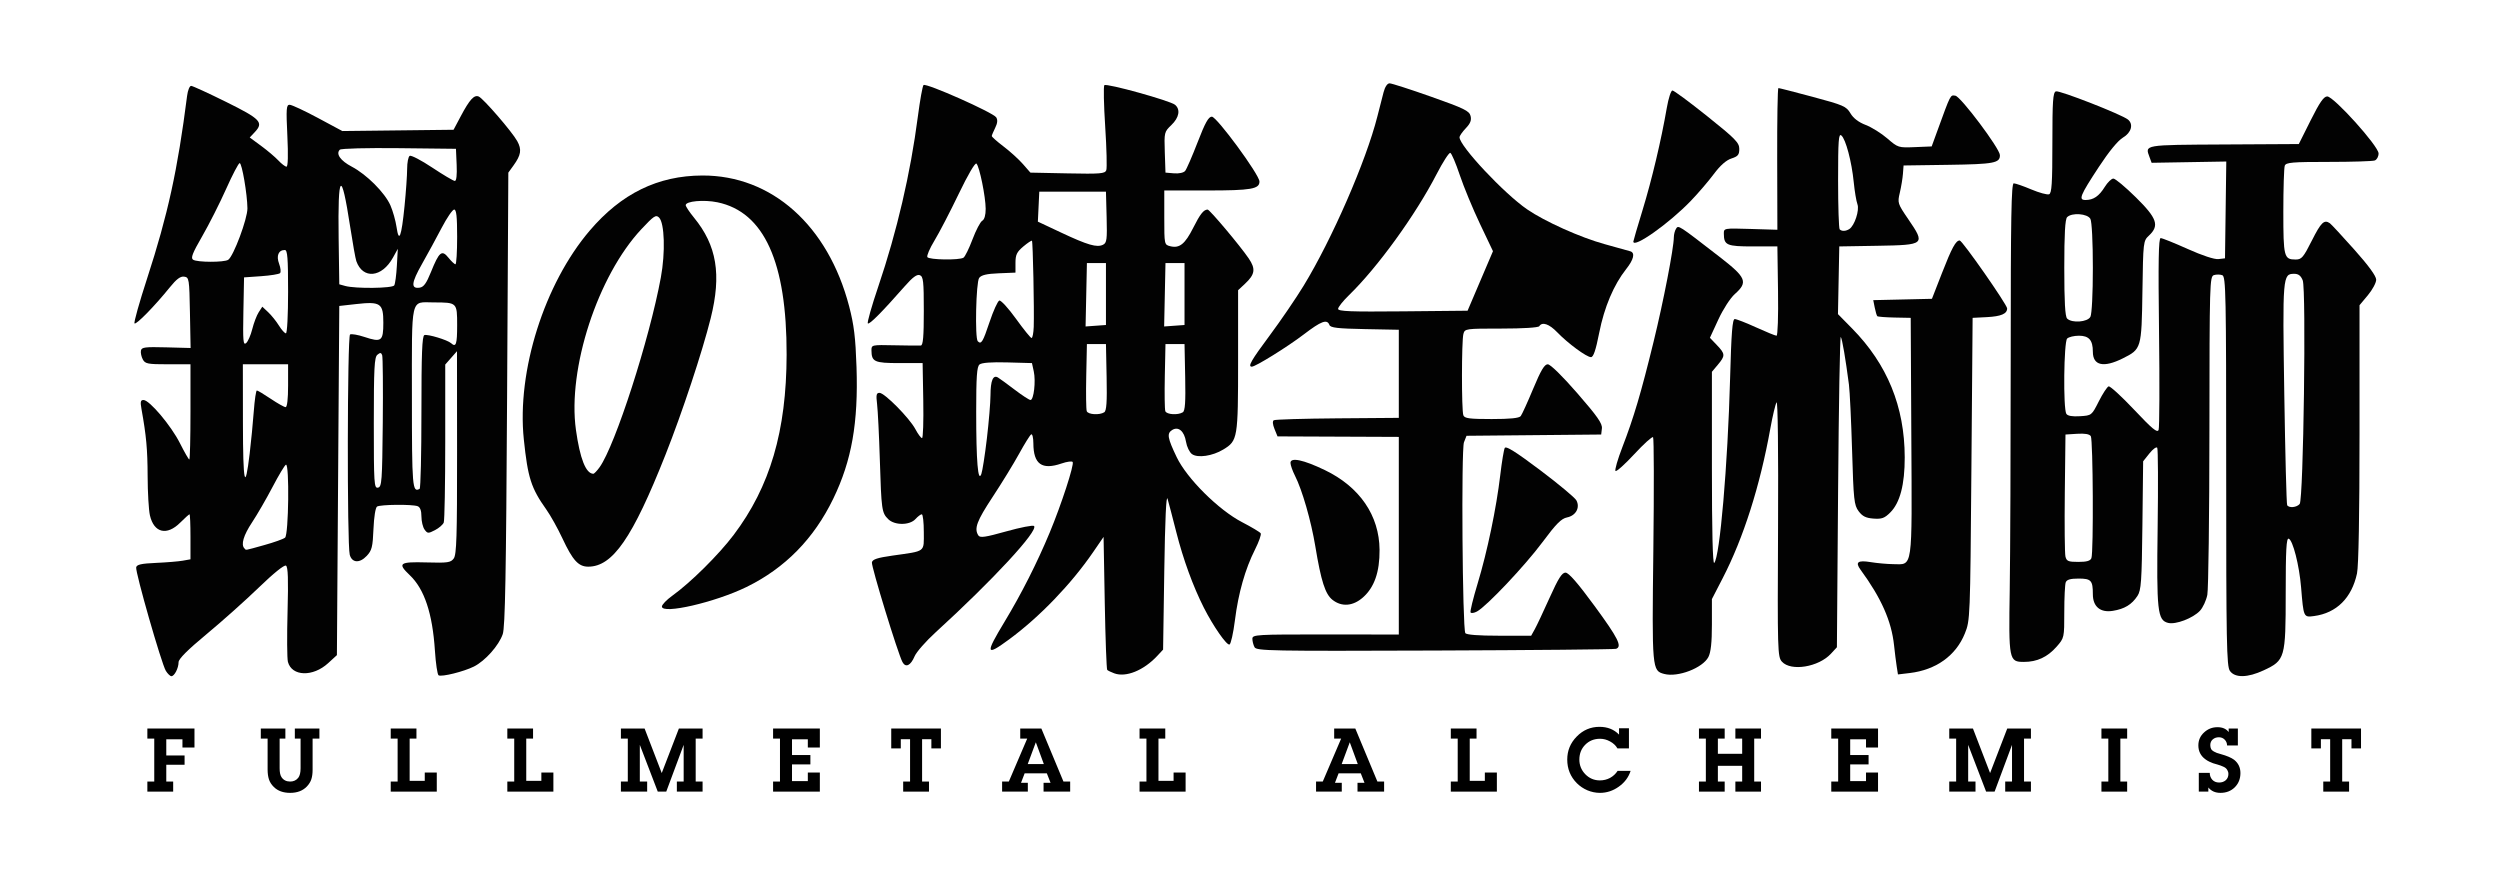 <?xml version="1.0" encoding="UTF-8" standalone="no"?>
<!-- Created with Inkscape (http://www.inkscape.org/) -->
<svg
   xmlns:dc="http://purl.org/dc/elements/1.1/"
   xmlns:cc="http://web.resource.org/cc/"
   xmlns:rdf="http://www.w3.org/1999/02/22-rdf-syntax-ns#"
   xmlns:svg="http://www.w3.org/2000/svg"
   xmlns="http://www.w3.org/2000/svg"
   xmlns:sodipodi="http://inkscape.sourceforge.net/DTD/sodipodi-0.dtd"
   xmlns:inkscape="http://www.inkscape.org/namespaces/inkscape"
   sodipodi:docname="FMA Brotherhood - Japanese logo.svg"
   sodipodi:docbase="d:\My Documents\Jimmy"
   height="372px"
   width="1050px"
   inkscape:version="0.40+cvs"
   sodipodi:version="0.32"
   id="svg1340">
  <defs
     id="defs1343" />
  <sodipodi:namedview
     inkscape:current-layer="svg1340"
     inkscape:window-y="-4"
     inkscape:window-x="-4"
     inkscape:cy="185.99999"
     inkscape:cx="525.00000"
     inkscape:zoom="0.88761905"
     inkscape:window-height="721"
     inkscape:window-width="1024"
     inkscape:pageshadow="2"
     inkscape:pageopacity="0.0"
     borderopacity="1.0"
     bordercolor="#666666"
     pagecolor="#ffffff"
     id="base" />
  <path
     d="M 69.652,281.75 C 67.843,278.833 56.795,240.285 57.195,238.289 C 57.43,237.114 59.328,236.686 65.5,236.417 C 69.9,236.225 74.963,235.807 76.75,235.489 L 80,234.909 L 80,225.455 C 80,220.255 79.82,216 79.6,216 C 79.38,216 77.625,217.575 75.7,219.5 C 70.081,225.119 64.675,223.834 62.969,216.473 C 62.462,214.288 62.028,206.875 62.004,200 C 61.964,188.679 61.446,183.032 59.414,171.75 C 58.874,168.756 59.047,168 60.269,168 C 62.771,168 71.866,178.783 75.575,186.149 C 77.473,189.917 79.244,193 79.513,193 C 79.781,193 80,184 80,173 L 80,153 L 70.535,153 C 62.013,153 60.961,152.796 59.972,150.948 C 59.368,149.819 59.016,148.156 59.19,147.252 C 59.463,145.833 60.908,145.646 69.78,145.885 L 80.054,146.161 L 79.777,131.33 C 79.51,117.011 79.426,116.489 77.347,116.193 C 75.789,115.971 74.132,117.203 71.347,120.652 C 64.949,128.578 57.182,136.515 56.496,135.829 C 56.141,135.474 58.538,126.93 61.822,116.842 C 70.486,90.229 74.618,71.344 78.581,40.25 C 78.884,37.872 79.646,36.032 80.311,36.072 C 80.965,36.111 87.575,39.148 95,42.822 C 109.446,49.968 110.831,51.422 107.035,55.463 L 104.888,57.748 L 109.694,61.283 C 112.337,63.227 115.591,65.984 116.924,67.409 C 118.258,68.834 119.79,70 120.329,70 C 120.951,70 121.082,65.247 120.687,57 C 120.141,45.593 120.258,44 121.634,44 C 122.497,44 127.833,46.483 133.491,49.519 L 143.78,55.037 L 167.14,54.769 L 190.5,54.5 L 193.574,48.712 C 197.248,41.794 199.155,39.715 201.072,40.542 C 203.027,41.385 215.094,55.362 217.246,59.277 C 219.196,62.825 218.845,65.095 215.666,69.5 L 213.5,72.5 L 212.973,167.5 C 212.564,241.267 212.158,263.354 211.156,266.321 C 209.553,271.073 203.787,277.567 199.068,279.937 C 194.794,282.083 185.455,284.399 184.201,283.624 C 183.709,283.32 183.019,278.668 182.668,273.286 C 181.646,257.611 178.244,247.408 172.092,241.563 C 166.832,236.566 167.704,235.899 179.073,236.218 C 188.077,236.47 189.298,236.294 190.573,234.559 C 191.757,232.948 191.995,225.378 191.968,190.059 L 191.937,147.5 L 189.468,150.306 L 187,153.112 L 187,185.474 C 187,203.273 186.72,218.565 186.379,219.455 C 186.037,220.346 184.382,221.785 182.701,222.654 C 179.858,224.125 179.553,224.109 178.322,222.426 C 177.595,221.432 177,218.952 177,216.916 C 177,214.463 176.466,213.009 175.418,212.607 C 173.193,211.753 159.737,211.878 158.359,212.765 C 157.699,213.19 157.067,217.157 156.859,222.17 C 156.546,229.734 156.186,231.174 154.037,233.462 C 151.037,236.654 147.844,236.448 146.891,233 C 145.737,228.826 145.861,141.204 147.022,140.486 C 147.585,140.139 150.302,140.604 153.06,141.52 C 160.229,143.901 161,143.317 161,135.51 C 161,127.357 159.825,126.56 149.5,127.716 L 142.5,128.5 L 142,201.827 L 141.5,275.154 L 137.831,278.517 C 131.407,284.403 122.552,284.125 120.924,277.985 C 120.562,276.618 120.494,267.128 120.774,256.896 C 121.145,243.313 120.967,238.098 120.114,237.571 C 119.403,237.131 114.95,240.714 108.723,246.733 C 103.101,252.17 93.213,261 86.75,266.356 C 78.848,272.905 75,276.756 75,278.113 C 75,280.6 73.26,284 71.988,284 C 71.47,284 70.419,282.988 69.652,281.75 z M 110.998,228.933 C 115.1,227.797 119.028,226.392 119.728,225.811 C 121.235,224.56 121.596,194.613 120.097,195.167 C 119.6,195.35 117.075,199.55 114.484,204.5 C 111.894,209.45 108.026,216.139 105.887,219.364 C 102.255,224.843 101.102,228.769 102.667,230.333 C 103.482,231.149 102.268,231.353 110.998,228.933 z M 177,173.024 C 177,148.433 177.285,141.069 178.25,140.74 C 179.647,140.263 187.974,142.785 189.45,144.133 C 191.533,146.034 192,144.656 192,136.617 C 192,127.034 192.005,127.039 182.184,127.014 C 172.251,126.988 173,123.731 173,166.952 C 173,204.707 173.197,207.032 176.25,205.306 C 176.662,205.073 177,190.546 177,173.024 z M 160.767,177.502 C 160.913,162.667 160.796,149.91 160.505,149.152 C 160.082,148.049 159.68,148.021 158.488,149.01 C 157.237,150.048 157,154.612 157,177.696 C 157,203.301 157.118,205.124 158.75,204.81 C 160.357,204.501 160.522,202.271 160.767,177.502 z M 104.865,190.5 C 105.457,185.55 106.232,177.562 106.589,172.75 C 106.945,167.938 107.527,164 107.882,164 C 108.236,164 110.865,165.575 113.724,167.5 C 116.582,169.425 119.389,171 119.961,171 C 120.603,171 121,167.561 121,162 L 121,153 L 111.5,153 L 102,153 L 102.03,177.75 C 102.062,203.15 102.901,206.926 104.865,190.5 z M 105.954,138.22 C 106.601,135.624 107.814,132.445 108.65,131.156 L 110.17,128.811 L 112.647,131.138 C 114.01,132.419 116.033,134.936 117.144,136.733 C 118.254,138.53 119.576,140 120.082,140 C 120.604,140 121,132.464 121,122.5 C 121,108.302 120.74,105 119.622,105 C 116.96,105 115.957,107.425 117.226,110.788 C 117.877,112.513 118.056,114.278 117.625,114.712 C 117.193,115.145 113.613,115.725 109.67,116 L 102.5,116.5 L 102.222,130.896 C 101.983,143.226 102.147,145.123 103.361,144.116 C 104.14,143.469 105.307,140.816 105.954,138.22 z M 165.584,119.864 C 165.971,119.239 166.465,115.526 166.684,111.614 L 167.081,104.5 L 165.049,108.188 C 160.399,116.624 152.403,117.398 149.656,109.678 C 149.299,108.676 148.133,102.151 147.064,95.178 C 143.342,70.892 141.841,72.384 142.228,99.985 L 142.5,119.411 L 145,120.106 C 149.278,121.295 164.813,121.112 165.584,119.864 z M 180.992,114.281 C 184.454,105.696 185.571,104.782 188.362,108.25 C 189.579,109.763 190.896,111 191.288,111 C 191.679,111 192,105.825 192,99.5 C 192,90.961 191.678,88.003 190.75,88.011 C 190.062,88.017 187.7,91.47 185.5,95.684 C 183.3,99.898 179.576,106.74 177.225,110.887 C 172.745,118.791 172.49,121.354 176.238,120.82 C 177.949,120.576 179.082,119.017 180.992,114.281 z M 95.83,109.126 C 98.035,107.729 103.971,91.862 103.92,87.5 C 103.852,81.508 101.62,68.5 100.661,68.5 C 100.199,68.5 97.64,73.386 94.973,79.357 C 92.307,85.329 87.787,94.265 84.93,99.216 C 80.792,106.385 80.016,108.396 81.117,109.094 C 82.885,110.213 94.077,110.238 95.83,109.126 z M 169.905,86.576 C 170.507,80.568 171,73.507 171,70.885 C 171,68.263 171.482,65.82 172.071,65.456 C 172.66,65.092 176.931,67.316 181.561,70.397 C 186.192,73.479 190.455,76 191.036,76 C 191.702,76 191.982,73.507 191.796,69.25 L 191.5,62.5 L 167.569,62.231 C 153.975,62.079 143.241,62.359 142.719,62.881 C 140.969,64.631 143.003,67.512 147.74,69.995 C 153.977,73.263 161.655,80.955 163.98,86.265 C 165,88.594 166.157,92.699 166.551,95.386 C 167.563,102.282 168.604,99.547 169.905,86.576 z "
     style="fill:#020202"
     id="path1359" />
  <path
     d="M 467.991,282.801 C 466.661,282.309 465.332,281.666 465.037,281.372 C 464.741,281.078 464.275,268.386 464,253.168 L 463.5,225.5 L 459.145,231.849 C 449.886,245.35 436.63,259.123 423.821,268.553 C 413.987,275.792 413.705,274.734 421.867,261.216 C 429.023,249.364 435.555,236.463 440.897,223.627 C 445.775,211.905 451.224,195.171 450.529,194.046 C 450.25,193.595 448.144,193.873 445.849,194.664 C 437.591,197.509 434.045,194.97 434.015,186.191 C 434.007,183.821 433.589,182.136 433.088,182.446 C 432.586,182.756 430.304,186.419 428.017,190.587 C 425.73,194.754 420.74,202.895 416.929,208.678 C 410.234,218.836 409.064,221.974 410.894,224.863 C 411.602,225.981 413.708,225.679 422.629,223.182 C 428.608,221.508 433.857,220.487 434.293,220.913 C 436.256,222.827 416.986,243.653 393,265.541 C 388.875,269.305 384.887,273.845 384.139,275.628 C 382.484,279.571 380.377,280.573 379.031,278.058 C 377.108,274.464 365.884,237.843 366.201,236.196 C 366.445,234.925 368.489,234.254 374.876,233.346 C 389.012,231.337 388,232.098 388,223.481 C 388,219.366 387.62,216 387.155,216 C 386.69,216 385.495,216.9 384.5,218 C 382.061,220.695 375.709,220.709 373.025,218.025 C 370.344,215.344 370.182,214.185 369.526,193 C 369.212,182.825 368.694,172.363 368.376,169.75 C 367.898,165.821 368.075,165 369.399,165 C 371.536,165 381.992,175.592 384.477,180.274 C 385.565,182.323 386.814,184 387.253,184 C 387.692,184 387.927,176.912 387.775,168.25 L 387.5,152.5 L 377.717,152.5 C 367.239,152.5 366.047,151.955 366.015,147.153 C 366,144.834 366.12,144.808 375.75,145.021 C 381.113,145.14 386.062,145.184 386.75,145.119 C 387.687,145.03 388,141.391 388,130.607 C 388,118.067 387.784,116.131 386.325,115.571 C 385.127,115.112 383.346,116.411 380.075,120.132 C 370.45,131.08 365.118,136.451 364.495,135.828 C 364.139,135.473 366.113,128.503 368.88,120.341 C 376.714,97.238 382.395,72.832 385.506,48.912 C 386.394,42.085 387.463,36.153 387.882,35.728 C 388.88,34.717 417.134,47.266 418.41,49.288 C 419.085,50.358 418.954,51.728 417.99,53.672 C 417.219,55.228 416.568,56.778 416.544,57.118 C 416.52,57.457 418.75,59.442 421.5,61.527 C 424.25,63.612 427.91,66.934 429.633,68.909 L 432.767,72.5 L 448.388,72.82 C 462.133,73.102 464.084,72.944 464.638,71.5 C 464.985,70.597 464.781,62.353 464.186,53.179 C 463.59,44.006 463.429,36.173 463.828,35.774 C 464.723,34.877 491.429,42.282 493.501,44.001 C 495.873,45.969 495.259,49.378 491.964,52.534 C 488.991,55.383 488.934,55.618 489.214,63.971 L 489.5,72.5 L 493.086,72.801 C 495.17,72.975 497.128,72.55 497.763,71.785 C 498.364,71.061 500.721,65.639 503.002,59.735 C 506.177,51.515 507.576,49 508.976,49 C 511.04,49 528.92,73.338 528.97,76.215 C 529.025,79.388 525.481,80 507.066,80 L 489,80 L 489,91.392 C 489,102.733 489.011,102.786 491.521,103.416 C 495.375,104.383 497.717,102.506 501.134,95.712 C 504.058,89.897 505.512,88.052 507.2,88.015 C 508.047,87.997 520.86,103.232 524.461,108.537 C 527.46,112.957 527.123,115.238 522.885,119.194 L 520,121.887 L 520,151.493 C 520,184.195 519.848,185.105 513.774,188.798 C 509.251,191.548 503.003,192.457 500.62,190.713 C 499.586,189.956 498.461,187.622 498.12,185.527 C 497.388,181.03 494.881,178.942 492.25,180.638 C 490.03,182.068 490.354,183.948 494.207,192 C 498.503,200.979 511.816,214.209 521.713,219.334 C 525.679,221.389 529.182,223.486 529.497,223.995 C 529.812,224.504 528.746,227.542 527.128,230.745 C 522.978,238.968 520.106,249.073 518.67,260.512 C 517.99,265.926 516.959,270.514 516.378,270.707 C 515.192,271.103 509.542,262.977 505.617,255.232 C 501.096,246.308 496.95,234.946 494.058,223.551 C 492.515,217.473 490.859,211.15 490.377,209.5 C 489.811,207.563 489.323,218.259 489,239.671 L 488.5,272.842 L 486,275.519 C 480.323,281.597 472.876,284.608 467.991,282.801 z M 414.491,184.163 C 415.311,177.198 415.993,169.025 416.006,166 C 416.034,159.816 417.078,157.331 419.138,158.548 C 419.887,158.991 423.053,161.299 426.174,163.677 C 429.295,166.054 432.281,168 432.81,168 C 434.187,168 435.088,160.135 434.186,156 L 433.422,152.5 L 423.107,152.214 C 416.36,152.027 412.309,152.329 411.396,153.086 C 410.292,154.002 410,158.167 410,172.983 C 410,193.773 410.755,202.895 412.161,199.095 C 412.622,197.847 413.671,191.128 414.491,184.163 z M 463.779,173.158 C 464.741,172.547 464.989,168.89 464.779,158.423 L 464.5,144.5 L 460.5,144.5 L 456.5,144.5 L 456.22,157.95 C 456.065,165.347 456.164,171.984 456.438,172.7 C 456.989,174.135 461.768,174.434 463.779,173.158 z M 496.779,173.158 C 497.741,172.547 497.989,168.89 497.779,158.423 L 497.5,144.5 L 493.5,144.5 L 489.5,144.5 L 489.22,157.95 C 489.065,165.347 489.164,171.984 489.438,172.7 C 489.989,174.135 494.768,174.434 496.779,173.158 z M 415.599,135.305 C 417.194,130.523 419.048,126.44 419.717,126.233 C 420.386,126.025 423.536,129.472 426.717,133.892 C 429.898,138.312 432.837,141.945 433.25,141.964 C 433.663,141.984 434.075,139.863 434.166,137.25 C 434.41,130.234 433.823,101.561 433.426,101.126 C 433.238,100.92 431.603,102.001 429.792,103.529 C 427.057,105.836 426.5,106.999 426.5,110.403 L 426.5,114.5 L 419.5,114.783 C 414.394,114.99 412.162,115.515 411.25,116.724 C 409.922,118.486 409.405,142.071 410.667,143.333 C 412.121,144.787 412.807,143.67 415.599,135.305 z M 464.5,123.5 L 464.5,110.5 L 460.5,110.5 L 456.5,110.5 L 456.221,123.809 L 455.941,137.118 L 460.221,136.809 L 464.5,136.5 L 464.5,123.5 z M 497.5,123.5 L 497.5,110.5 L 493.5,110.5 L 489.5,110.5 L 489.221,123.809 L 488.941,137.118 L 493.221,136.809 L 497.5,136.5 L 497.5,123.5 z M 404.668,108.227 C 405.31,107.818 407.017,104.344 408.461,100.507 C 409.905,96.67 411.742,93.164 412.543,92.716 C 413.463,92.201 413.994,90.353 413.983,87.7 C 413.962,82.636 411.386,69.986 410.118,68.718 C 409.574,68.174 406.583,73.273 402.653,81.445 C 399.046,88.945 394.47,97.758 392.482,101.029 C 390.495,104.301 389.15,107.433 389.493,107.989 C 390.209,109.148 402.907,109.347 404.668,108.227 z M 464.783,91.197 L 464.5,80.5 L 450.5,80.5 L 436.5,80.5 L 436.201,86.795 L 435.902,93.091 L 445.701,97.698 C 456.842,102.937 460.735,104.064 463.283,102.787 C 464.856,102 465.033,100.63 464.783,91.197 z "
     style="fill:#020202"
     id="path1460" />
  <path
     d="M 936.557,281.777 C 935.179,279.81 935,270.184 935,197.884 C 935,123.095 934.862,116.161 933.359,115.584 C 932.457,115.238 930.882,115.22 929.859,115.545 C 928.073,116.112 927.998,118.668 927.956,180.817 C 927.933,216.393 927.539,247.436 927.081,249.803 C 926.624,252.17 925.225,255.196 923.974,256.528 C 921.036,259.655 913.794,262.416 910.621,261.62 C 906.136,260.494 905.726,256.761 906.212,221.413 C 906.456,203.62 906.381,188.616 906.045,188.072 C 905.709,187.528 904.238,188.582 902.777,190.412 L 900.121,193.741 L 899.811,220.668 C 899.537,244.378 899.289,247.915 897.736,250.283 C 895.345,253.928 892.297,255.772 887.36,256.56 C 882.125,257.395 879,254.787 879,249.582 C 879,243.786 878.284,243 873,243 C 869.558,243 868.043,243.444 867.607,244.582 C 867.273,245.452 867,251.061 867,257.047 C 867,267.889 866.988,267.944 863.766,271.614 C 859.948,275.962 855.577,278 850.067,278 C 843.75,278 843.618,277.326 844.089,247.515 C 844.315,233.207 844.5,188.987 844.5,149.25 C 844.5,91.209 844.752,76.999 845.78,77 C 846.484,77 849.799,78.153 853.147,79.562 C 856.495,80.971 859.857,81.885 860.617,81.593 C 861.734,81.165 862,77.007 862,60 C 862,42.35 862.239,38.845 863.476,38.371 C 864.898,37.825 891.194,48.115 893.75,50.217 C 896.142,52.184 895.168,55.703 891.658,57.774 C 889.56,59.012 885.78,63.611 881.506,70.123 C 873.56,82.234 872.852,84 875.949,84 C 879.244,84 881.59,82.399 883.992,78.513 C 885.186,76.581 886.816,75 887.614,75 C 888.411,75 892.65,78.533 897.032,82.851 C 905.984,91.672 907.039,94.736 902.57,98.934 C 900.167,101.191 900.136,101.454 899.82,122.359 C 899.456,146.433 899.404,146.61 891.554,150.53 C 883.502,154.551 879,153.548 879,147.734 C 879,142.879 877.371,141 873.165,141 C 871.094,141 868.86,141.54 868.2,142.2 C 866.803,143.597 866.503,171.669 867.862,173.811 C 868.412,174.679 870.351,175.017 873.597,174.811 C 878.492,174.5 878.505,174.491 881.5,168.566 C 883.15,165.302 885.005,162.471 885.623,162.275 C 886.241,162.079 891.068,166.5 896.351,172.099 C 904.004,180.212 906.089,181.931 906.616,180.558 C 906.979,179.611 907.059,161.098 906.793,139.418 C 906.427,109.659 906.596,100 907.481,100 C 908.126,100 913.231,102.055 918.826,104.567 C 925.01,107.343 930.075,109.009 931.748,108.817 L 934.5,108.5 L 934.771,88.17 L 935.042,67.839 L 919.362,68.106 L 903.682,68.373 L 902.804,65.999 C 900.86,60.743 900.117,60.87 934,60.678 L 965.5,60.5 L 970.5,50.5 C 974.248,43.004 975.984,40.5 977.434,40.5 C 980.193,40.5 999,61.382 999,64.445 C 999,65.733 998.288,67.059 997.418,67.393 C 996.548,67.727 987.821,68 978.025,68 C 962.706,68 960.129,68.221 959.607,69.582 C 959.273,70.452 959,79.137 959,88.882 C 959,107.982 959.262,109 964.189,109 C 966.673,109 967.417,108.126 971,101 C 974.829,93.385 976.171,92.098 978.547,93.765 C 979.122,94.169 983.735,99.145 988.797,104.822 C 994.823,111.58 998,115.949 998,117.477 C 998,118.761 996.425,121.696 994.5,124 L 991,128.189 L 991,182.045 C 991,216.263 990.613,237.707 989.938,240.852 C 987.731,251.144 981.352,257.472 971.909,258.739 C 967.486,259.332 967.499,259.361 966.461,246.71 C 965.7,237.438 962.998,226.828 961.25,226.248 C 960.274,225.924 959.999,230.947 959.996,249.167 C 959.992,276.457 959.736,277.353 950.732,281.545 C 943.975,284.691 938.658,284.778 936.557,281.777 z M 878.393,234.418 C 879.321,232.001 879.085,184.683 878.138,183.189 C 877.588,182.321 875.649,181.983 872.403,182.189 L 867.5,182.5 L 867.218,207 C 867.064,220.475 867.185,232.512 867.487,233.75 C 867.965,235.7 868.687,236 872.912,236 C 876.434,236 877.954,235.561 878.393,234.418 z M 965.867,211.66 C 967.452,209.751 968.65,121.543 967.142,117.75 C 966.359,115.779 965.344,115 963.56,115 C 958.717,115 958.638,115.964 959.398,165.403 C 959.787,190.68 960.333,211.73 960.611,212.18 C 961.404,213.462 964.637,213.142 965.867,211.66 z M 877.965,133.066 C 878.572,131.931 879,123.431 879,112.5 C 879,101.569 878.572,93.069 877.965,91.934 C 876.769,89.7 870.195,89.205 868.2,91.2 C 867.346,92.054 867,98.2 867,112.5 C 867,126.8 867.346,132.946 868.2,133.8 C 870.195,135.795 876.769,135.3 877.965,133.066 z "
     style="fill:#020202"
     id="path1438" />
  <path
     d="M 278,254.741 C 278,253.97 279.957,251.933 282.349,250.215 C 290.083,244.662 301.845,233.008 308.15,224.652 C 323.451,204.373 330.306,181.045 330.379,149 C 330.469,110.089 320.916,89.031 301.33,84.965 C 295.642,83.784 288,84.475 288,86.17 C 288,86.716 289.563,89.071 291.473,91.402 C 301.054,103.094 303.079,115.275 298.496,133.649 C 294.975,147.764 286.53,173.256 279.48,191.051 C 265.653,225.947 257.328,238 247.05,238 C 242.954,238 240.527,235.342 236.235,226.156 C 234.267,221.945 231.217,216.475 229.458,214 C 223.062,205.003 221.679,200.687 219.999,184.49 C 217.032,155.873 228.609,119.229 247.687,96.855 C 260.979,81.267 276.309,73.769 295,73.714 C 324.139,73.628 347.759,94.673 356.633,128.628 C 358.676,136.443 359.322,141.762 359.736,154.154 C 360.517,177.562 357.724,193.42 350.009,209.375 C 341.832,226.285 329.713,238.626 313.5,246.554 C 300.362,252.978 278,258.135 278,254.741 z M 251.849,196.212 C 258.43,186.97 272.773,142.509 277.565,116.5 C 279.492,106.04 279.12,93.692 276.809,91.38 C 275.498,90.069 274.632,90.638 269.36,96.274 C 251.029,115.87 238.304,154.897 241.89,180.525 C 243.586,192.651 246.06,198.915 249.182,198.985 C 249.557,198.993 250.757,197.745 251.849,196.212 z "
     style="fill:#020202"
     id="path1422" />
  <g
     id="g1530">
    <path
       d="M 526.901,271.816 C 526.405,270.889 526,269.303 526,268.29 C 526,266.54 527.539,266.45 556.75,266.474 L 587.5,266.5 L 587.5,225 L 587.5,183.5 L 562.029,183.392 L 536.558,183.284 L 535.296,180.19 C 534.509,178.262 534.398,176.872 535,176.5 C 535.532,176.171 547.561,175.812 561.733,175.701 L 587.5,175.5 L 587.5,157 L 587.5,138.5 L 573.208,138.222 C 561.728,137.999 558.805,137.655 558.351,136.472 C 557.376,133.933 554.949,134.828 547.612,140.432 C 540.753,145.67 527.342,154 525.766,154 C 523.967,154 525.469,151.385 533.371,140.758 C 537.975,134.566 544.346,125.225 547.53,120 C 559.496,100.361 573.725,67.712 578.472,49 C 579.379,45.425 580.561,40.812 581.099,38.75 C 581.699,36.45 582.677,35 583.627,35 C 584.479,35 592.343,37.533 601.102,40.628 C 614.949,45.522 617.106,46.574 617.638,48.693 C 618.09,50.495 617.566,51.844 615.625,53.87 C 614.181,55.377 613,57.08 613,57.656 C 613,61.33 631.65,81.223 641.357,87.902 C 648.811,93.03 663.802,99.76 674,102.556 C 679.225,103.988 684.062,105.335 684.75,105.549 C 686.826,106.194 686.168,109 683.005,112.994 C 677.775,119.597 673.796,128.994 671.674,139.75 C 670.229,147.078 669.242,150 668.21,150 C 666.37,150 658.527,144.227 654.054,139.58 C 650.657,136.051 647.709,135.044 646.5,137 C 646.131,137.596 639.695,138 630.558,138 C 615.511,138 615.222,138.041 614.63,140.25 C 613.841,143.196 613.821,172.37 614.607,174.418 C 615.111,175.731 617.13,176 626.485,176 C 634.322,176 638.048,175.619 638.716,174.75 C 639.244,174.062 641.599,168.887 643.948,163.25 C 647.172,155.515 648.671,153 650.058,153 C 651.163,153 656.131,157.866 662.497,165.184 C 670.891,174.831 673.035,177.902 672.799,179.934 L 672.5,182.5 L 644.219,182.766 L 615.939,183.031 L 614.865,185.766 C 613.685,188.77 614.224,263.936 615.44,265.903 C 615.878,266.611 620.894,267 629.606,267 L 643.093,267 L 644.618,264.25 C 645.457,262.738 648.266,256.775 650.861,251 C 654.495,242.912 656.023,240.5 657.512,240.5 C 658.844,240.5 662.646,244.864 669.712,254.5 C 679.624,268.019 681.405,271.566 678.75,272.505 C 678.062,272.748 643.818,273.072 602.651,273.224 C 533.333,273.48 527.735,273.376 526.901,271.816 z M 621.715,118 L 627.049,105.5 L 621.579,94 C 618.571,87.675 614.757,78.457 613.104,73.516 C 611.451,68.575 609.661,64.387 609.126,64.209 C 608.591,64.03 606.009,68.037 603.387,73.113 C 594.488,90.345 578.639,112.241 566.586,123.958 C 564.064,126.41 562,129.005 562,129.724 C 562,130.776 567.328,130.98 589.191,130.766 L 616.382,130.5 L 621.715,118 z "
       style="fill:#020202"
       id="path1428" />
    <path
       id="path1516"
       d="M 617.64,257.227 C 617.376,256.799 618.706,251.346 620.597,245.109 C 624.657,231.718 628.473,213.434 630.115,199.5 C 630.764,194 631.608,188.893 631.992,188.152 C 632.498,187.173 636.565,189.72 646.832,197.443 C 654.61,203.295 661.476,209.021 662.09,210.168 C 663.717,213.208 661.856,216.579 658.142,217.322 C 655.758,217.798 653.56,220.015 647.836,227.714 C 640.476,237.612 624.336,254.689 620.311,256.837 C 619.107,257.48 617.905,257.655 617.64,257.227 z "
       style="fill:#020202" />
    <path
       id="path1514"
       d="M 559.644,251.934 C 556.603,249.543 554.849,244.08 552.441,229.5 C 550.667,218.757 546.932,205.789 543.885,199.79 C 542.848,197.749 542,195.328 542,194.409 C 542,191.96 547.398,193.09 556.417,197.428 C 571.049,204.466 579.304,216.49 579.415,230.93 C 579.487,240.243 577.216,246.725 572.4,250.953 C 568.232,254.613 563.511,254.976 559.644,251.934 z "
       style="fill:#020202" />
  </g>
  <g
     id="g1535">
    <path
       d="M 699.008,283.067 C 693.849,281.714 693.808,281.241 694.408,230.898 C 694.713,205.267 694.66,183.993 694.29,183.623 C 693.92,183.253 690.379,186.449 686.421,190.725 C 682.463,195.001 678.903,198.191 678.51,197.814 C 678.117,197.437 679.412,192.937 681.389,187.814 C 686.179,175.403 689.235,165.084 694.513,143.5 C 698.68,126.461 702.982,104.258 703.015,99.62 C 703.024,98.454 703.438,96.857 703.935,96.07 C 704.942,94.48 704.765,94.366 722.25,107.908 C 733.483,116.608 734.254,118.494 728.628,123.5 C 726.723,125.195 723.712,129.844 721.708,134.185 L 718.16,141.871 L 721.08,144.926 C 724.638,148.649 724.676,149.407 721.5,153.182 L 719,156.153 L 719,196.777 C 719,223.055 719.343,237.057 719.971,236.429 C 722.315,234.085 725.65,195.362 726.638,159.019 C 727.164,139.651 727.608,134 728.603,134 C 729.311,134 733.345,135.575 737.569,137.5 C 741.794,139.425 745.653,141 746.147,141 C 746.654,141 746.926,132.854 746.772,122.25 L 746.5,103.5 L 736.222,103.5 C 725.214,103.5 724.047,102.989 724.015,98.16 C 724,95.825 724.022,95.821 735.25,96.16 L 746.5,96.5 L 746.421,66.75 C 746.378,50.388 746.603,36.993 746.921,36.984 C 747.24,36.975 753.76,38.647 761.41,40.698 C 774.275,44.148 775.46,44.666 777.184,47.588 C 778.406,49.658 780.612,51.344 783.586,52.48 C 786.082,53.433 790.17,55.984 792.671,58.148 C 797.143,62.019 797.333,62.078 804.261,61.792 L 811.305,61.5 L 813.672,55 C 819.387,39.311 819.099,39.872 821.252,40.194 C 823.511,40.532 839.896,62.368 839.961,65.128 C 840.041,68.476 837.54,68.952 818.425,69.227 L 799.5,69.5 L 799.235,73 C 799.089,74.925 798.501,78.491 797.927,80.923 C 796.909,85.239 796.997,85.512 801.522,92.134 C 808.724,102.676 808.476,102.89 788.69,103.226 L 772.5,103.5 L 772.223,117.716 L 771.946,131.931 L 777.852,137.93 C 792.664,152.974 799.944,170.784 799.983,192.069 C 800.003,203.513 798.009,211.145 793.931,215.223 C 791.509,217.645 790.357,218.066 786.868,217.808 C 783.672,217.572 782.216,216.849 780.624,214.709 C 778.72,212.148 778.493,210.04 777.876,189.209 C 777.507,176.719 776.911,164.25 776.551,161.5 C 775.116,150.535 773.735,142.449 773.133,141.5 C 772.785,140.95 772.275,170.052 772,206.17 L 771.5,271.84 L 769,274.549 C 763.797,280.186 752.189,282.077 748.412,277.902 C 746.589,275.889 746.524,273.64 746.781,221.652 C 746.942,189.196 746.688,168.101 746.148,169 C 745.653,169.825 744.478,174.775 743.538,180 C 739.192,204.153 732.246,225.961 723.514,242.868 L 719,251.608 L 719,262.354 C 719,269.861 718.556,273.958 717.527,275.947 C 715.146,280.552 704.712,284.564 699.008,283.067 z M 776.711,96.2 C 778.913,94.801 781.054,88.276 780.126,85.798 C 779.652,84.534 778.951,80.35 778.568,76.5 C 777.71,67.863 775.206,58.416 773.373,56.895 C 772.217,55.935 772,58.906 772,75.711 C 772,86.687 772.3,95.967 772.667,96.333 C 773.543,97.21 775.208,97.155 776.711,96.2 z "
       style="fill:#020202"
       id="path1442" />
    <path
       id="path1430"
       d="M 796.612,279.881 C 796.322,278.021 795.821,274.025 795.499,271 C 794.42,260.842 790.117,251.145 781.434,239.299 C 779.083,236.091 780.275,235.199 785.714,236.094 C 788.346,236.527 792.568,236.908 795.095,236.94 C 803.501,237.049 803.054,240.165 802.759,183.411 L 802.5,133.5 L 795.701,133.367 C 791.961,133.294 788.703,133.036 788.461,132.794 C 788.219,132.552 787.738,130.939 787.392,129.209 L 786.763,126.063 L 799.088,125.782 L 811.413,125.5 L 815.625,114.7 C 819.771,104.07 821.44,101 823.071,101 C 824.166,101 843,127.969 843,129.537 C 843,131.797 840.459,132.886 834.465,133.194 L 828.5,133.5 L 827.989,197 C 827.483,259.829 827.454,260.559 825.241,266.051 C 821.486,275.374 813.132,281.368 802.069,282.678 L 797.14,283.262 L 796.612,279.881 z "
       style="fill:#020202" />
    <path
       id="path1416"
       d="M 686,101.453 C 686,101.152 687.749,95.19 689.886,88.203 C 693.776,75.488 697.717,58.862 700.068,45.25 C 700.757,41.263 701.817,38 702.424,38 C 703.032,38 709.597,42.856 717.014,48.791 C 728.859,58.269 730.5,59.942 730.5,62.541 C 730.5,65.009 729.95,65.678 727.185,66.572 C 725.006,67.276 722.483,69.505 719.825,73.072 C 717.601,76.057 713.243,81.142 710.14,84.371 C 701.077,93.805 686,104.474 686,101.453 z "
       style="fill:#020202" />
  </g>
  <path
     id="text1365"
     d="M 64.789,328.251 L 64.789,310.209 L 61.893,310.209 L 61.893,305.976 L 81.68,305.976 L 81.68,313.958 L 76.631,313.958 L 76.631,310.506 L 69.838,310.506 L 69.838,317.299 L 77.522,317.299 L 77.522,321.197 L 69.838,321.197 L 69.838,328.251 L 72.733,328.251 L 72.733,332.483 L 61.893,332.483 L 61.893,328.251 L 64.789,328.251"
     style="font-size:37.125;font-style:normal;font-variant:normal;font-weight:bold;font-stretch:normal;fill:#000000;fill-opacity:1;stroke:none;stroke-width:1px;stroke-linecap:butt;stroke-linejoin:miter;stroke-opacity:1;font-family:ITC Lubalin Graph Std Book;text-anchor:start;writing-mode:lr-tb" />
  <path
     id="path1406"
     d="M 123.831,305.976 L 134.151,305.976 L 134.151,310.209 L 131.293,310.209 L 131.293,323.351 C 131.293,324.86 131.12,326.16 130.773,327.249 C 130.427,328.338 129.795,329.365 128.88,330.33 C 127.172,332.112 124.833,333.003 121.863,333.003 C 118.967,333.003 116.69,332.186 115.032,330.553 C 114.017,329.563 113.324,328.486 112.953,327.323 C 112.582,326.16 112.396,324.786 112.396,323.202 L 112.396,310.209 L 109.538,310.209 L 109.538,305.976 L 119.858,305.976 L 119.858,310.209 L 117.445,310.209 L 117.445,322.682 C 117.445,324.365 117.705,325.603 118.225,326.395 C 119.042,327.632 120.254,328.251 121.863,328.251 C 123.299,328.251 124.437,327.719 125.279,326.655 C 125.922,325.813 126.244,324.489 126.244,322.682 L 126.244,310.209 L 123.831,310.209 L 123.831,305.976"
     style="font-size:37.125;font-style:normal;font-variant:normal;font-weight:bold;font-stretch:normal;fill:#000000;fill-opacity:1;stroke:none;stroke-width:1px;stroke-linecap:butt;stroke-linejoin:miter;stroke-opacity:1;font-family:ITC Lubalin Graph Std Book;text-anchor:start;writing-mode:lr-tb" />
  <path
     id="path1404"
     d="M 164.105,332.483 L 164.105,328.251 L 167.001,328.251 L 167.001,310.209 L 164.105,310.209 L 164.105,305.976 L 174.908,305.976 L 174.908,310.209 L 172.05,310.209 L 172.05,327.954 L 178.398,327.954 L 178.398,324.464 L 183.447,324.464 L 183.447,332.483 L 164.105,332.483"
     style="font-size:37.125;font-style:normal;font-variant:normal;font-weight:bold;font-stretch:normal;fill:#000000;fill-opacity:1;stroke:none;stroke-width:1px;stroke-linecap:butt;stroke-linejoin:miter;stroke-opacity:1;font-family:ITC Lubalin Graph Std Book;text-anchor:start;writing-mode:lr-tb" />
  <path
     id="path1402"
     d="M 213.08,332.483 L 213.08,328.251 L 215.976,328.251 L 215.976,310.209 L 213.08,310.209 L 213.08,305.976 L 223.883,305.976 L 223.883,310.209 L 221.025,310.209 L 221.025,327.954 L 227.373,327.954 L 227.373,324.464 L 232.422,324.464 L 232.422,332.483 L 213.08,332.483"
     style="font-size:37.125;font-style:normal;font-variant:normal;font-weight:bold;font-stretch:normal;fill:#000000;fill-opacity:1;stroke:none;stroke-width:1px;stroke-linecap:butt;stroke-linejoin:miter;stroke-opacity:1;font-family:ITC Lubalin Graph Std Book;text-anchor:start;writing-mode:lr-tb" />
  <path
     id="path1400"
     d="M 292.188,310.209 L 292.188,328.251 L 295.084,328.251 L 295.084,332.483 L 284.28,332.483 L 284.28,328.251 L 287.139,328.251 L 287.139,312.844 L 279.825,332.483 L 276.261,332.483 L 268.725,312.844 L 268.725,328.251 L 271.807,328.251 L 271.807,332.483 L 260.78,332.483 L 260.78,328.251 L 263.676,328.251 L 263.676,310.209 L 260.78,310.209 L 260.78,305.976 L 270.73,305.976 L 277.932,324.687 L 285.134,305.976 L 295.084,305.976 L 295.084,310.209 L 292.188,310.209"
     style="font-size:37.125;font-style:normal;font-variant:normal;font-weight:bold;font-stretch:normal;fill:#000000;fill-opacity:1;stroke:none;stroke-width:1px;stroke-linecap:butt;stroke-linejoin:miter;stroke-opacity:1;font-family:ITC Lubalin Graph Std Book;text-anchor:start;writing-mode:lr-tb" />
  <path
     id="path1398"
     d="M 324.696,332.483 L 324.696,328.251 L 327.592,328.251 L 327.592,310.209 L 324.696,310.209 L 324.696,305.976 L 344.335,305.976 L 344.335,313.958 L 339.286,313.958 L 339.286,310.506 L 332.641,310.506 L 332.641,317.114 L 340.363,317.114 L 340.363,321.049 L 332.641,321.049 L 332.641,328.066 L 339.286,328.066 L 339.286,324.464 L 344.335,324.464 L 344.335,332.483 L 324.696,332.483"
     style="font-size:37.125;font-style:normal;font-variant:normal;font-weight:bold;font-stretch:normal;fill:#000000;fill-opacity:1;stroke:none;stroke-width:1px;stroke-linecap:butt;stroke-linejoin:miter;stroke-opacity:1;font-family:ITC Lubalin Graph Std Book;text-anchor:start;writing-mode:lr-tb" />
  <path
     id="path1396"
     d="M 387.279,310.468 L 387.279,328.251 L 390.175,328.251 L 390.175,332.483 L 379.334,332.483 L 379.334,328.251 L 382.23,328.251 L 382.23,310.468 L 378.332,310.468 L 378.332,314.329 L 374.322,314.329 L 374.322,305.976 L 395.186,305.976 L 395.186,314.329 L 391.177,314.329 L 391.177,310.468 L 387.279,310.468"
     style="font-size:37.125;font-style:normal;font-variant:normal;font-weight:bold;font-stretch:normal;fill:#000000;fill-opacity:1;stroke:none;stroke-width:1px;stroke-linecap:butt;stroke-linejoin:miter;stroke-opacity:1;font-family:ITC Lubalin Graph Std Book;text-anchor:start;writing-mode:lr-tb" />
  <path
     d="M 438.297,332.483 L 438.297,328.771 L 441.23,328.771 L 439.671,324.799 L 430.352,324.799 L 428.83,328.771 L 431.689,328.771 L 431.689,332.483 L 420.886,332.483 L 420.886,328.251 L 423.707,328.251 L 431.429,310.209 L 428.496,310.209 L 428.496,305.976 L 437.369,305.976 L 446.65,328.251 L 449.472,328.251 L 449.472,332.483 L 438.297,332.483 M 438.408,320.9 L 435.067,311.805 L 435.03,311.805 L 431.652,320.9 L 438.408,320.9"
     style="font-size:37.125;font-style:normal;font-variant:normal;font-weight:bold;font-stretch:normal;fill:#000000;fill-opacity:1;stroke:none;stroke-width:1px;stroke-linecap:butt;stroke-linejoin:miter;stroke-opacity:1;font-family:ITC Lubalin Graph Std Book;text-anchor:start;writing-mode:lr-tb"
     id="path1394" />
  <path
     id="path1390"
     d="M 478.611,332.483 L 478.611,328.251 L 481.507,328.251 L 481.507,310.209 L 478.611,310.209 L 478.611,305.976 L 489.415,305.976 L 489.415,310.209 L 486.556,310.209 L 486.556,327.954 L 492.904,327.954 L 492.904,324.464 L 497.953,324.464 L 497.953,332.483 L 478.611,332.483"
     style="font-size:37.125;font-style:normal;font-variant:normal;font-weight:bold;font-stretch:normal;fill:#000000;fill-opacity:1;stroke:none;stroke-width:1px;stroke-linecap:butt;stroke-linejoin:miter;stroke-opacity:1;font-family:ITC Lubalin Graph Std Book;text-anchor:start;writing-mode:lr-tb" />
  <path
     d="M 570.154,332.483 L 570.154,328.771 L 573.087,328.771 L 571.528,324.799 L 562.209,324.799 L 560.687,328.771 L 563.546,328.771 L 563.546,332.483 L 552.742,332.483 L 552.742,328.251 L 555.564,328.251 L 563.286,310.209 L 560.353,310.209 L 560.353,305.976 L 569.226,305.976 L 578.507,328.251 L 581.328,328.251 L 581.328,332.483 L 570.154,332.483 M 570.265,320.9 L 566.924,311.805 L 566.887,311.805 L 563.509,320.9 L 570.265,320.9"
     style="font-size:37.125;font-style:normal;font-variant:normal;font-weight:bold;font-stretch:normal;fill:#000000;fill-opacity:1;stroke:none;stroke-width:1px;stroke-linecap:butt;stroke-linejoin:miter;stroke-opacity:1;font-family:ITC Lubalin Graph Std Book;text-anchor:start;writing-mode:lr-tb"
     id="path1388" />
  <path
     id="path1384"
     d="M 609.342,332.483 L 609.342,328.251 L 612.237,328.251 L 612.237,310.209 L 609.342,310.209 L 609.342,305.976 L 620.145,305.976 L 620.145,310.209 L 617.286,310.209 L 617.286,327.954 L 623.635,327.954 L 623.635,324.464 L 628.684,324.464 L 628.684,332.483 L 609.342,332.483"
     style="font-size:37.125;font-style:normal;font-variant:normal;font-weight:bold;font-stretch:normal;fill:#000000;fill-opacity:1;stroke:none;stroke-width:1px;stroke-linecap:butt;stroke-linejoin:miter;stroke-opacity:1;font-family:ITC Lubalin Graph Std Book;text-anchor:start;writing-mode:lr-tb" />
  <path
     id="path1382"
     d="M 684.156,314.329 L 679.33,314.329 C 678.612,313.092 677.572,312.114 676.211,311.397 C 674.875,310.654 673.476,310.283 672.016,310.283 C 669.516,310.283 667.437,311.124 665.779,312.807 C 664.146,314.466 663.329,316.545 663.329,319.044 C 663.329,321.42 664.17,323.474 665.853,325.207 C 667.536,326.915 669.566,327.769 671.942,327.769 C 673.476,327.769 674.899,327.422 676.211,326.729 C 677.523,326.011 678.587,325.021 679.404,323.759 L 684.861,323.759 C 683.995,326.457 682.337,328.672 679.886,330.404 C 677.461,332.137 674.825,333.003 671.979,333.003 C 670.197,333.003 668.44,332.644 666.707,331.926 C 664.999,331.184 663.514,330.182 662.252,328.919 C 659.579,326.197 658.243,322.893 658.243,319.007 C 658.243,315.27 659.567,312.052 662.215,309.355 C 664.863,306.632 668.056,305.271 671.793,305.271 C 675.159,305.271 677.894,306.36 679.998,308.538 L 679.998,305.865 L 684.156,305.865 L 684.156,314.329"
     style="font-size:37.125;font-style:normal;font-variant:normal;font-weight:bold;font-stretch:normal;fill:#000000;fill-opacity:1;stroke:none;stroke-width:1px;stroke-linecap:butt;stroke-linejoin:miter;stroke-opacity:1;font-family:ITC Lubalin Graph Std Book;text-anchor:start;writing-mode:lr-tb" />
  <path
     id="path1380"
     d="M 731.716,316.594 L 731.716,310.209 L 728.857,310.209 L 728.857,305.976 L 739.623,305.976 L 739.623,310.209 L 736.765,310.209 L 736.765,328.251 L 739.623,328.251 L 739.623,332.483 L 728.857,332.483 L 728.857,328.251 L 731.716,328.251 L 731.716,321.643 L 721.506,321.643 L 721.506,328.251 L 724.365,328.251 L 724.365,332.483 L 713.562,332.483 L 713.562,328.251 L 716.457,328.251 L 716.457,310.209 L 713.562,310.209 L 713.562,305.976 L 724.365,305.976 L 724.365,310.209 L 721.506,310.209 L 721.506,316.594 L 731.716,316.594"
     style="font-size:37.125;font-style:normal;font-variant:normal;font-weight:bold;font-stretch:normal;fill:#000000;fill-opacity:1;stroke:none;stroke-width:1px;stroke-linecap:butt;stroke-linejoin:miter;stroke-opacity:1;font-family:ITC Lubalin Graph Std Book;text-anchor:start;writing-mode:lr-tb" />
  <path
     id="path1378"
     d="M 769.135,332.483 L 769.135,328.251 L 772.031,328.251 L 772.031,310.209 L 769.135,310.209 L 769.135,305.976 L 788.774,305.976 L 788.774,313.958 L 783.725,313.958 L 783.725,310.506 L 777.08,310.506 L 777.08,317.114 L 784.802,317.114 L 784.802,321.049 L 777.08,321.049 L 777.08,328.066 L 783.725,328.066 L 783.725,324.464 L 788.774,324.464 L 788.774,332.483 L 769.135,332.483"
     style="font-size:37.125;font-style:normal;font-variant:normal;font-weight:bold;font-stretch:normal;fill:#000000;fill-opacity:1;stroke:none;stroke-width:1px;stroke-linecap:butt;stroke-linejoin:miter;stroke-opacity:1;font-family:ITC Lubalin Graph Std Book;text-anchor:start;writing-mode:lr-tb" />
  <path
     id="path1376"
     d="M 850.095,310.209 L 850.095,328.251 L 852.991,328.251 L 852.991,332.483 L 842.187,332.483 L 842.187,328.251 L 845.046,328.251 L 845.046,312.844 L 837.732,332.483 L 834.168,332.483 L 826.632,312.844 L 826.632,328.251 L 829.713,328.251 L 829.713,332.483 L 818.687,332.483 L 818.687,328.251 L 821.583,328.251 L 821.583,310.209 L 818.687,310.209 L 818.687,305.976 L 828.637,305.976 L 835.839,324.687 L 843.041,305.976 L 852.991,305.976 L 852.991,310.209 L 850.095,310.209"
     style="font-size:37.125;font-style:normal;font-variant:normal;font-weight:bold;font-stretch:normal;fill:#000000;fill-opacity:1;stroke:none;stroke-width:1px;stroke-linecap:butt;stroke-linejoin:miter;stroke-opacity:1;font-family:ITC Lubalin Graph Std Book;text-anchor:start;writing-mode:lr-tb" />
  <path
     id="path1374"
     d="M 890.548,310.209 L 890.548,328.251 L 893.406,328.251 L 893.406,332.483 L 882.603,332.483 L 882.603,328.251 L 885.499,328.251 L 885.499,310.209 L 882.603,310.209 L 882.603,305.976 L 893.406,305.976 L 893.406,310.209 L 890.548,310.209"
     style="font-size:37.125;font-style:normal;font-variant:normal;font-weight:bold;font-stretch:normal;fill:#000000;fill-opacity:1;stroke:none;stroke-width:1px;stroke-linecap:butt;stroke-linejoin:miter;stroke-opacity:1;font-family:ITC Lubalin Graph Std Book;text-anchor:start;writing-mode:lr-tb" />
  <path
     id="path1372"
     d="M 923.496,324.613 L 928.1,324.613 C 928.1,325.751 928.459,326.717 929.176,327.509 C 929.894,328.276 930.847,328.66 932.035,328.66 C 933.149,328.66 934.077,328.338 934.819,327.694 C 935.562,327.026 935.933,326.135 935.933,325.021 C 935.933,324.526 935.822,324.081 935.599,323.685 C 935.401,323.264 935.178,322.942 934.931,322.72 C 934.708,322.472 934.337,322.237 933.817,322.014 C 933.322,321.767 932.938,321.606 932.666,321.532 C 932.419,321.433 931.998,321.296 931.404,321.123 C 930.587,320.876 929.956,320.69 929.51,320.566 C 929.065,320.418 928.533,320.195 927.914,319.898 C 927.295,319.601 926.726,319.255 926.206,318.859 C 924.276,317.423 923.311,315.493 923.311,313.067 C 923.311,310.914 924.103,309.107 925.687,307.647 C 927.271,306.162 929.152,305.419 931.33,305.419 C 933.433,305.419 935.005,306.1 936.044,307.461 L 936.044,305.976 L 939.905,305.976 L 939.905,313.104 L 935.376,313.104 C 935.351,312.114 935.017,311.298 934.374,310.654 C 933.73,309.986 932.914,309.652 931.924,309.652 C 930.909,309.652 930.055,309.949 929.362,310.543 C 928.669,311.137 928.322,311.941 928.322,312.956 C 928.322,313.575 928.434,314.107 928.657,314.552 C 928.879,314.973 929.263,315.332 929.807,315.629 C 930.352,315.901 930.773,316.099 931.07,316.223 C 931.367,316.322 931.899,316.483 932.666,316.705 C 935.265,317.423 937.158,318.227 938.346,319.118 C 940.103,320.529 940.982,322.385 940.982,324.687 C 940.982,327.088 940.19,329.08 938.606,330.664 C 937.022,332.223 935.017,333.003 932.592,333.003 C 930.414,333.003 928.718,332.248 927.506,330.738 L 927.506,332.483 L 923.496,332.483 L 923.496,324.613"
     style="font-size:37.125;font-style:normal;font-variant:normal;font-weight:bold;font-stretch:normal;fill:#000000;fill-opacity:1;stroke:none;stroke-width:1px;stroke-linecap:butt;stroke-linejoin:miter;stroke-opacity:1;font-family:ITC Lubalin Graph Std Book;text-anchor:start;writing-mode:lr-tb" />
  <path
     id="path1370"
     d="M 983.72,310.468 L 983.72,328.251 L 986.616,328.251 L 986.616,332.483 L 975.775,332.483 L 975.775,328.251 L 978.671,328.251 L 978.671,310.468 L 974.773,310.468 L 974.773,314.329 L 970.763,314.329 L 970.763,305.976 L 991.627,305.976 L 991.627,314.329 L 987.618,314.329 L 987.618,310.468 L 983.72,310.468"
     style="font-size:37.125;font-style:normal;font-variant:normal;font-weight:bold;font-stretch:normal;fill:#000000;fill-opacity:1;stroke:none;stroke-width:1px;stroke-linecap:butt;stroke-linejoin:miter;stroke-opacity:1;font-family:ITC Lubalin Graph Std Book;text-anchor:start;writing-mode:lr-tb" />
</svg>
